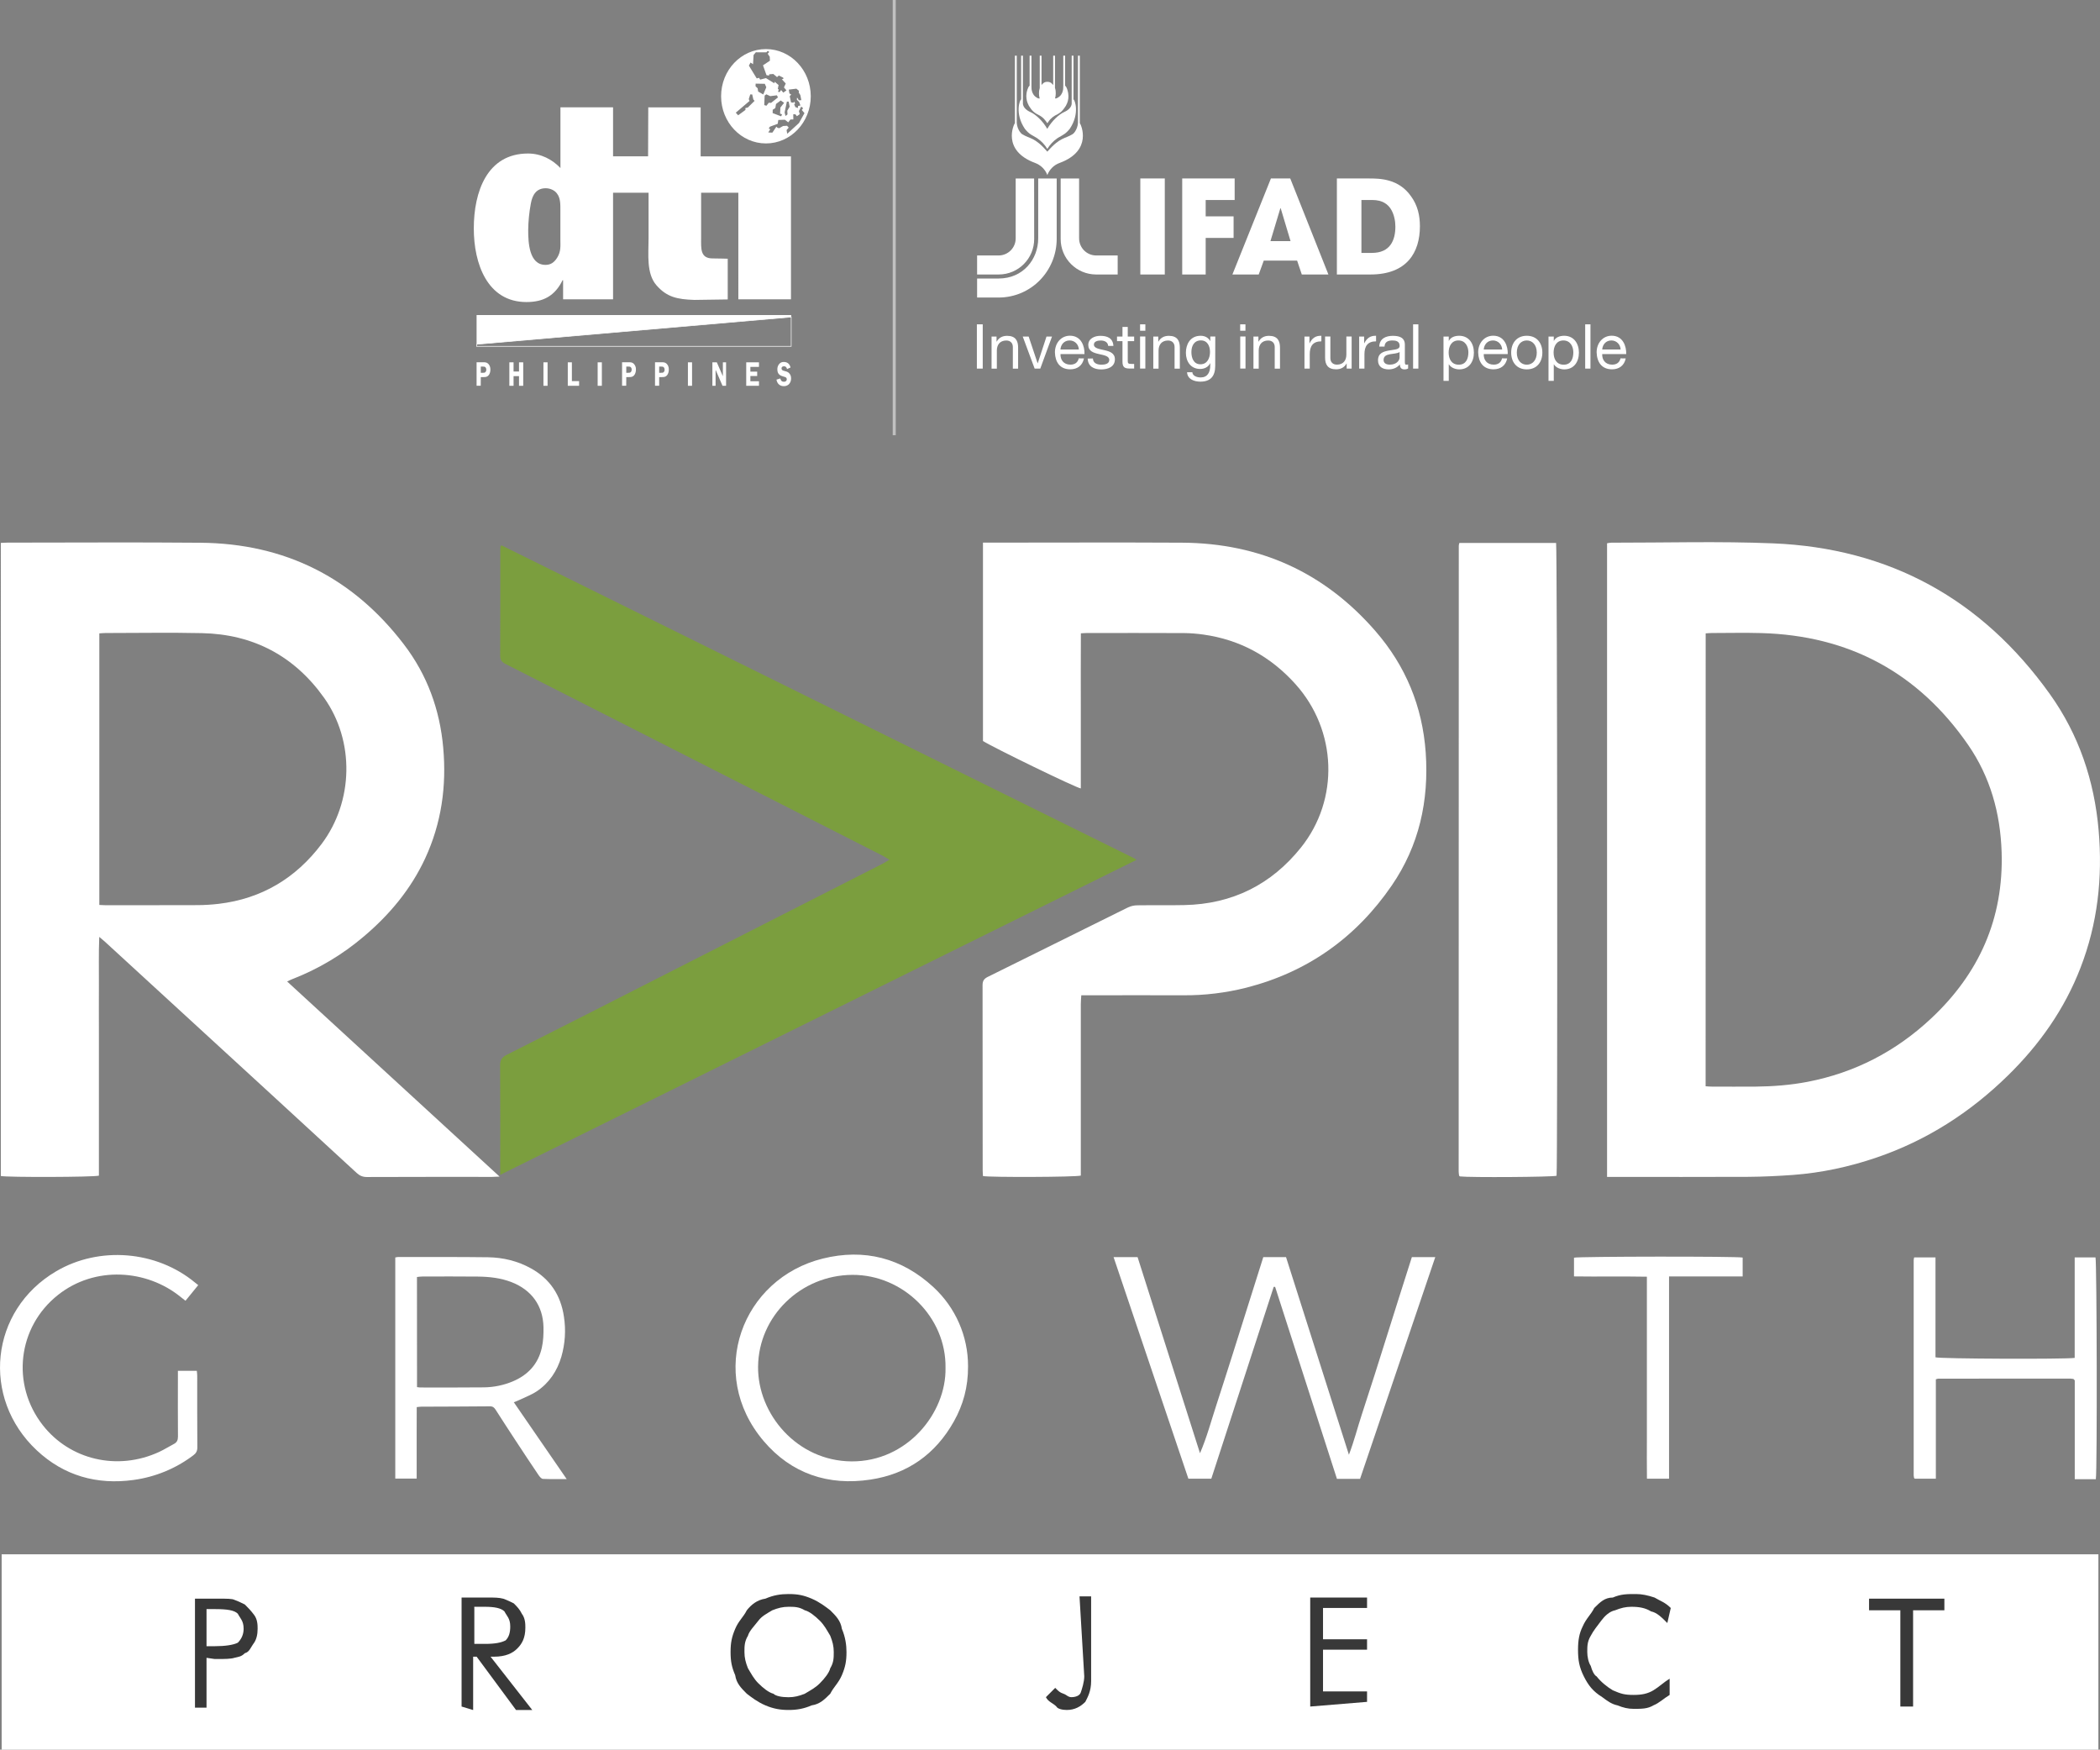 <?xml version="1.0" encoding="utf-8"?>
<!-- Generator: Adobe Illustrator 23.0.5, SVG Export Plug-In . SVG Version: 6.00 Build 0)  -->
<svg version="1.1" id="Layer_1" xmlns="http://www.w3.org/2000/svg" xmlns:xlink="http://www.w3.org/1999/xlink" x="0px" y="0px"
	 viewBox="0 0 3543.6 2952" style="enable-background:new 0 0 3543.6 2952;" xml:space="preserve">
<rect x="0" y="0" width="3543.6" height="2952" fill="#808080" stroke="none"/>
<style type="text/css">
	.st0{fill:#FFFFFF;}
	.st1{opacity:0.5;}
	.st2{fill:none;stroke:#FFFFFF;stroke-miterlimit:10;}
	.st3{fill:none;}
	.st4{fill:#7B9E3E;}
	.st5{fill:#383838;}
</style>
<g>
	<g id="Layer_1-2">
		<rect x="1648.4" y="547.2" class="st0" width="9.9" height="74.7"/>
		<path class="st0" d="M1673.2,567.8h8.4v8.6h0.2c3.8-6.7,9.8-9.8,17.6-9.8c14.2,0,18.6,8.2,18.6,19.8v35.6h-8.9v-36.6
			c0-6.6-4.2-10.9-11-10.9c-10.8,0-16,7.2-16,17v30.5h-8.9L1673.2,567.8z"/>
		<polygon class="st0" points="1755.4,621.9 1745.9,621.9 1725.8,567.8 1735.8,567.8 1750.9,612.9 1751.1,612.9 1765.9,567.8 
			1775.2,567.8 		"/>
		<path class="st0" d="M1829.1,604.7c-2.4,11.9-11,18.4-23.1,18.4c-17.3,0-25.4-11.9-25.9-28.5c0-16.2,10.7-28.2,25.4-28.2
			c19.1,0,25,17.9,24.5,31h-40.5c-0.3,9.4,5,17.8,16.8,17.8c7.3,0,12.4-3.5,14-10.6L1829.1,604.7z M1820.5,589.7
			c-0.4-8.5-6.8-15.3-15.6-15.3c-9.3,0-14.9,7-15.5,15.3H1820.5z"/>
		<path class="st0" d="M1844.2,604.8c0.3,8,7.2,10.5,14.5,10.5c5.6,0,13.1-1.3,13.1-8s-8.8-8-17.7-10s-17.7-4.9-17.7-15.3
			c0-10.9,10.8-15.4,20.2-15.4c11.9,0,21.4,3.8,22.2,17h-8.8c-0.6-6.9-6.7-9.1-12.6-9.1c-5.3,0-11.5,1.5-11.5,6.9
			c0,6.4,9.4,7.4,17.7,9.4c8.9,2,17.7,4.9,17.7,15.4c0,12.9-12,17.1-23,17.1c-12.2,0-22.4-4.9-22.9-18.3L1844.2,604.8z"/>
		<path class="st0" d="M1903,567.8h10.8v7.8H1903v33.6c0,4.1,1.2,4.8,6.7,4.8h4.1v7.8h-6.8c-9.2,0-12.9-1.9-12.9-11.8v-34.4h-9.2
			v-7.8h9.2v-16.2h8.9V567.8z"/>
		<path class="st0" d="M1932.7,558h-8.9v-10.8h8.9V558z M1923.8,567.7h8.9v54.1h-8.9V567.7z"/>
		<path class="st0" d="M1946.1,567.8h8.4v8.6h0.2c3.8-6.7,9.8-9.8,17.6-9.8c14.2,0,18.6,8.2,18.6,19.8v35.6h-8.9v-36.6
			c0-6.6-4.2-10.9-11-10.9c-10.8,0-16,7.2-16,17v30.5h-8.9L1946.1,567.8z"/>
		<path class="st0" d="M2050.6,617.3c0,17.6-8.1,26.6-25.1,26.6c-10.2,0-21.9-4.1-22.4-15.9h8.9c0.4,6.5,8.2,8.8,14,8.8
			c11.6,0,16.2-8.4,16.2-20.5v-3.6h-0.1c-2.9,6.6-10,9.8-16.8,9.8c-16.1,0-24.2-12.7-24.2-27.4c0-12.8,6.3-28.6,25-28.6
			c6.8,0,12.9,3,16.1,9h0.1v-7.8h8.4L2050.6,617.3z M2041.8,593.7c0-9.5-4.2-19.4-15.4-19.4c-11.4,0-16,9.3-16,19.7
			c0,9.7,3.6,20.6,15.3,20.6S2041.8,603.9,2041.8,593.7z"/>
		<path class="st0" d="M2101.6,558h-8.9v-10.8h8.9V558z M2092.8,567.7h8.9v54.1h-8.9V567.7z"/>
		<path class="st0" d="M2115.1,567.8h8.4v8.6h0.2c3.8-6.7,9.8-9.8,17.6-9.8c14.2,0,18.6,8.2,18.6,19.8v35.6h-8.9v-36.6
			c0-6.6-4.2-10.9-11-10.9c-10.8,0-16,7.2-16,17v30.5h-8.9L2115.1,567.8z"/>
		<path class="st0" d="M2201.2,567.8h8.4v11.4h0.2c4.3-8.7,10.2-13,19.9-12.7v9.4c-14.4,0-19.6,8.2-19.6,21.9v24.1h-8.9
			L2201.2,567.8z"/>
		<path class="st0" d="M2280.8,621.9h-8.4v-8.6h-0.2c-3.8,6.7-9.8,9.8-17.6,9.8c-14.2,0-18.6-8.2-18.6-19.8v-35.6h8.9v36.6
			c0,6.6,4.2,10.9,11,10.9c10.8,0,16-7.2,16-17v-30.5h8.9L2280.8,621.9z"/>
		<path class="st0" d="M2293.5,567.8h8.4v11.4h0.2c4.3-8.7,10.3-13,19.9-12.7v9.4c-14.3,0-19.6,8.2-19.6,21.9v24.1h-8.9V567.8z"/>
		<path class="st0" d="M2376.1,621.7c-1.9,1.1-4.2,1.6-6.4,1.5c-4.6,0-7.5-2.5-7.5-8.4c-4.9,5.8-11.5,8.4-19,8.4
			c-9.9,0-17.9-4.4-17.9-15.2c0-12.3,9.1-14.9,18.3-16.6c9.8-1.9,18.2-1.3,18.2-8c0-7.7-6.4-9-12-9c-7.5,0-13.1,2.3-13.5,10.3h-8.9
			c0.5-13.4,10.9-18.1,22.9-18.1c9.7,0,20.3,2.2,20.3,14.9v27.8c0,4.2,0,6,2.8,6c0.9,0,1.8-0.2,2.7-0.5L2376.1,621.7z M2361.7,593.9
			c-3.4,2.5-10.1,2.6-16.1,3.7s-10.9,3.2-10.9,9.7c0,5.8,5,7.9,10.5,7.9c11.7,0,16.5-7.3,16.5-12.2V593.9z"/>
		<rect x="2384.5" y="547.2" class="st0" width="8.9" height="74.7"/>
		<path class="st0" d="M2435.8,567.8h8.9v7.3h0.2c2.9-6,9.8-8.6,17.3-8.6c16.6,0,24.9,13.2,24.9,28.5s-8.2,28.2-24.7,28.2
			c-5.5,0-13.5-2.1-17.5-8.5h-0.2v27.9h-8.9V567.8z M2461,574.4c-11.9,0-16.5,10.3-16.5,20.4c0,10.7,4.8,20.5,17.1,20.5
			s16.2-10.3,16.2-20.9C2477.7,584.2,2472.5,574.4,2461,574.4L2461,574.4z"/>
		<path class="st0" d="M2543.3,604.7c-2.4,11.9-11,18.4-23.1,18.4c-17.3,0-25.4-11.9-25.9-28.5c0-16.2,10.7-28.2,25.4-28.2
			c19.2,0,25,17.9,24.5,31h-40.5c-0.3,9.4,5,17.8,16.9,17.8c7.3,0,12.4-3.5,14-10.6L2543.3,604.7z M2534.8,589.7
			c-0.4-8.5-6.8-15.3-15.6-15.3c-9.3,0-14.9,7-15.5,15.3H2534.8z"/>
		<path class="st0" d="M2576.3,566.5c17.2,0,26.3,12.5,26.3,28.4s-9.1,28.3-26.3,28.3s-26.3-12.5-26.3-28.3
			S2559.2,566.5,2576.3,566.5 M2576.3,615.3c9.3,0,16.9-7.3,16.9-20.4s-7.5-20.5-16.9-20.5s-16.8,7.3-16.8,20.5
			S2567,615.3,2576.3,615.3z"/>
		<path class="st0" d="M2613,567.8h8.9v7.3h0.2c2.9-6,9.9-8.6,17.3-8.6c16.6,0,24.9,13.2,24.9,28.5s-8.2,28.2-24.7,28.2
			c-5.6,0-13.5-2.1-17.5-8.5h-0.2v27.9h-8.9V567.8z M2638.1,574.4c-11.9,0-16.5,10.3-16.5,20.4c0,10.7,4.8,20.5,17.1,20.5
			s16.2-10.3,16.2-20.9C2654.8,584.2,2649.6,574.4,2638.1,574.4L2638.1,574.4z"/>
		<rect x="2674.9" y="547.2" class="st0" width="8.9" height="74.7"/>
		<path class="st0" d="M2743.3,604.7c-2.4,11.9-11,18.4-23.1,18.4c-17.3,0-25.4-11.9-26-28.5c0-16.2,10.7-28.2,25.4-28.2
			c19.1,0,25,17.9,24.5,31h-40.5c-0.3,9.4,5,17.8,16.9,17.8c7.3,0,12.4-3.5,14-10.6L2743.3,604.7z M2734.7,589.7
			c-0.4-8.5-6.8-15.3-15.6-15.3c-9.3,0-14.9,7-15.5,15.3H2734.7z"/>
		<path class="st0" d="M1924.2,463.1h41.3v-162h-41.3V463.1z M1994.9,463.1h39.6v-61.7h47.1V365h-47.1v-27.6h48.9v-36.3h-88.5V463.1
			z M2188.8,439.7l7.9,23.4h44.9l-64.4-162h-32.6l-65,162h44.4l8.5-23.4H2188.8z M2160.5,351.4h0.6l16.6,55.4h-33.9L2160.5,351.4z
			 M2255.9,463.1h56.7c61.5,0,83.4-37.2,83.4-81.4c0-17.8-3.7-35-14.9-50.4c-21-30.2-53.4-30.2-71.6-30.2h-53.6V463.1z
			 M2297.3,337.4h17.9c18.4,0,26.7,7.7,31.5,14.9c5.9,9.2,7.9,20.8,7.9,30c0,23-8.7,44.4-39.6,44.4h-17.7L2297.3,337.4z"/>
		<path class="st0" d="M1767.3,207.9c-2.2-2.9-3.1-4.7-5.6-7.3c-2-2.1-4.3-4-6.8-5.4c-2-1.2-3.3-1.6-5.3-2.8
			c-2.1-1.2-4.1-2.6-5.9-4.2c-1.8-1.6-3.4-3.5-4.7-5.5c-2-2.5-3.6-5.4-4.8-8.4c-1.1-2.6-1.8-5.3-2.1-8.1c-0.4-2.9-0.3-5.8,0.1-8.7
			c0.3-2.2,0.8-4.3,1.5-6.3c0.4-1.3,0.9-2.6,1.5-3.8c0.6-1.1,1.3-2,2.2-2.9V93.9h3.1v51.5c0.2,2.8-0.1,4.5,0.6,7.3
			c0.4,2.2,1.3,4.4,2.5,6.3c1.3,2.2,3.1,4,5.3,5.3c1,0.9,2.3,1.5,3.6,1.8c0.6,0.1,1.3,0.1,1.9,0.1c-0.8-2.8-1.2-5.7-1.2-8.6
			c-0.1-3.1,0.4-6.2,1.3-9.1V93.9h3v49.5l0.1,0.1l0.1-0.3c0.7-0.8,1.4-1.6,2.2-2.4c0.7-0.6,1.4-1.1,2.2-1.6c0.7-0.4,1.5-0.7,2.3-0.9
			c1-0.2,1.9-0.3,2.9-0.3c1,0,2,0.1,2.9,0.3c0.8,0.2,1.6,0.5,2.3,0.9c0.8,0.4,1.6,0.9,2.2,1.6c0.8,0.8,1.5,1.6,2.2,2.4l0.2,0.3
			l0.1-0.1V93.9h3v54.5c1,2.9,1.4,6,1.3,9.1c0,2.9-0.4,5.8-1.2,8.6c0.6,0,1.3,0,1.9-0.1c1.3-0.3,2.5-1,3.6-1.8
			c2.2-1.3,4-3.1,5.3-5.3c1.2-1.9,2.1-4,2.5-6.3c0.7-2.8,0.3-4.5,0.6-7.3V93.9h3.1v50.6c0.9,0.9,1.6,1.8,2.2,2.9
			c0.6,1.2,1.1,2.4,1.5,3.8c0.7,2.1,1.2,4.2,1.5,6.3c0.5,2.9,0.5,5.8,0.2,8.7c-0.3,2.8-1,5.5-2.1,8.1c-1.2,3-2.8,5.8-4.9,8.4
			c-1.4,2-2.9,3.8-4.7,5.5c-1.8,1.6-3.8,3-5.9,4.2c-2,1.2-3.3,1.6-5.3,2.8c-2.5,1.5-4.8,3.3-6.8,5.4
			C1770.4,203.1,1769.6,205,1767.3,207.9"/>
		<path class="st0" d="M1767.3,251.3c-4.2-7.1-9.9-13.1-16.7-17.8c0,0-2.6-1.8-9.3-5.5c-5.4-3-8.8-6.8-11.9-10.6
			c-17.8-26.4-8.1-50.1-6.3-49.6l0.2-0.1l-0.2,0.1V93.9h3v79.6c0,0-1.5,9.2,12.3,15.4c8.9,3.9,20.9,14.7,28.8,28.5
			c8-13.8,19.9-24.6,28.8-28.5c13.9-6.2,12.4-15.4,12.4-15.4V93.9h3v73.9l-0.1-0.1l0.1,0.1c1.8-0.5,11.5,23.3-6.3,49.6
			c-3.1,3.7-6.6,7.6-12,10.6c-6.6,3.7-9.3,5.5-9.3,5.5C1777.2,238.2,1771.5,244.2,1767.3,251.3"/>
		<path class="st0" d="M1767.3,295.3c-3.6-9.6-11.3-17-20.9-20.5c-56.2-20.9-35.8-65-33.8-67.1V93.9h3.1v113.5
			c0.2,2.8,0.8,5.5,1.7,8.1c1.7,4.4,4.5,9.1,7.4,10.9c6.9,4.2,11.6,5.1,18.2,8.5c5.8,3,13.1,8,24.3,21c11.3-13,18.6-18,24.4-21
			c6.6-3.4,11.2-4.3,18.2-8.5c2.9-1.8,5.8-6.5,7.4-10.9c0.9-2.6,1.5-5.3,1.7-8.1V93.9h3.1v113.8c1.9,2.1,22.4,46.2-33.8,67.1
			C1778.6,278.2,1771,285.7,1767.3,295.3"/>
		<path class="st0" d="M1685.2,463.1h-36.4V431h36.3c15.9,0,28.9-13,28.8-28.9V301.2h31.1l0.1,101.9c0.1,33-26.6,59.9-59.6,60
			C1685.4,463.1,1685.3,463.1,1685.2,463.1"/>
		<path class="st0" d="M1849.6,463.1h36.4V431h-36.3c-15.9,0-28.8-13-28.8-28.9V301.2h-31.1v101.9c-0.1,33,26.6,59.9,59.7,60
			C1849.5,463.1,1849.6,463.1,1849.6,463.1"/>
		<path class="st0" d="M1684.8,502h-36v-32.1h36.3c41.2,0,66.8-32.3,66.8-67.8V301.2h31.2v101.9C1783,456.8,1740.4,502,1684.8,502"
			/>
		<g class="st1">
			<rect x="1506.4" class="st0" width="5.1" height="734.3"/>
		</g>
		<polygon class="st0" points="1335.1,534.9 804.2,580.9 804.2,531.5 1335.1,531.5 1335.1,534.9 		"/>
		<polygon class="st2" points="804.2,580.9 1335.1,534.9 1335.1,584.3 804.2,584.3 804.2,580.9 		"/>
		<path class="st0" d="M1246.1,263.8h-63.8v-82.6l-88.4-0.1l-0.3,82.6h-59.1v-82.6h-88.8v102.4c-13.9-14.6-32.8-24.5-54.7-24.5
			c-69.1,0-91.5,64.6-91.5,126.5c0,59.5,22.9,124.1,88.8,124.1c28.7,0,48-10.4,61-36.8h0.9V505h84.3V325.2h59.9v77.6
			c0,26-4,58.8,13.4,78.6s34.8,23.7,64.1,24.6l56.1-0.8v-68.7c0,0-17-0.5-25.6-0.5c-21.1,0-19.3-17-19.3-34.5v-76.3h62.8V505h88.8
			V263.8H1246.1z M940.3,434.6c-5,8-10.8,12.3-19.8,12.3c-27.8,0-29.2-37.8-29.2-59c0.2-15,1.7-30,4.5-44.8
			c2.7-14.6,9.4-25.5,25.1-25.5c7.2,0,15.3,3.3,19.3,9.4c5.8,7.6,5.4,18.9,5.4,28.3V404C945.7,415.8,946.6,424.3,940.3,434.6
			L940.3,434.6z"/>
		<polygon class="st3" points="1342,166.6 1341.4,166.1 1341.6,166.6 		"/>
		<path class="st0" d="M1292.5,82.8c-41.9,0-75.7,35.6-75.7,79.6s33.9,79.6,75.7,79.6s75.6-35.6,75.6-79.6S1334.2,82.8,1292.5,82.8z
			 M1343.8,149.6l4.4,3.6l-0.4,2.9l2.7,4.3l1.7,8.6l-4.3,0.2l-1.8-3.5l-1.4-0.8l0.1,0.2l-0.1,3.2l3.8,3.8l2.2,5.8l-4.1,1l-0.1,3.3
			l-4.3-1.4l-2.1-4.7l1.6-1.5l-1.3-3.1l-1.7,1.8l-3.9-0.6l-2.2-10.4l2.5-2.9l-3-1.7l-1.1-6.5L1343.8,149.6z M1330.8,171.4l1.7,8.6
			l-4,6.8l0.4,6.2l-3.4,2.7l-1.5-6l3.8-18.3L1330.8,171.4z M1266.5,105.5l4.2,2.8l0.9-15.5l3.8-4.6l17.8,0.1l2.4-2.5l2.5,1.9
			l-2.7,2.9l3.5,5.2l0.3,6.6l-11.7,7.8l5.9,16.6l4.5,0.7l-0.1-2.1l7.1-0.6l6.3,5.3l3-2.7l7.4,3.6l0.3,2.2l-2.7,0.4l6.7,7.3l-3,6.6
			l4.2,5l-5.4,3.8l-3.6-4.4l-2.6,3.5l-2.7-0.6l1.3-3.6l-1.6-1.3l1.3-6.4l-6.6-5.6l-0.6,2.6l-14.1-8.7l-9.8,2.5l-1.8-3l-4,1
			l-13.2-21.6L1266.5,105.5z M1319.6,192.8l-1.4,3.5l-14.4-5.5l0.1-5.6l4.4-2.9l1.2-6.9l7.9-5.9l5.7,4l-6.2,7.9l-0.6,10.3
			L1319.6,192.8z M1262,181.3l-4.3,1.1l0.3,3l-12.4,9.1l-4-4.4l23.2-19.8l-1.3-3.1l2.5-7.9h3.3l1.9,8.5l2.1,2.4L1262,181.3z
			 M1279.3,154.4l-0.8-5.4l-3.6-3.5l0.2-4.4l15.4,0.3l2.6,5.8l-5.2,12.2L1279.3,154.4z M1289.6,177.3l0.7-16l2.8-2.2l6.6,3.1
			l11.2-1.4l1.9,3.5l-11.6,9.2l-4-0.1l-3.9,5L1289.6,177.3z M1328.4,225.7l-1.1-6.2l3.6-4.2l-2.8-3.1l-6.7,0.4l-6.7,3.8l-3-1
			l-1.6-1.7l-6.8,10.1l-6.9-0.3l3.3-5.3l-2.5-1.7l2.1-2.8l13.1-4.9l0.9-6.4l11.1-0.4l5.7,4.4l3.7-4.8l4.9-0.1l-0.1-8.8l3.7,0.2
			l2.4,3.2l4.8-3.5l-1.4-5.2l3.9-7.6l3.2,2.8l-2.2,2.9l4.5,5.4l-9.3,16.7L1328.4,225.7z"/>
		<polygon class="st3" points="1269.3,159.2 1265.9,159.2 1263.4,167.1 1264.8,170.2 1241.5,190.1 1245.6,194.4 1258,185.3 
			1257.8,182.3 1262,181.3 1273.3,170.1 1271.1,167.7 		"/>
		<polygon class="st3" points="1290.4,141.4 1275.1,141.2 1274.9,145.5 1278.5,149 1279.3,154.4 1287.9,159.4 1293,147.2 		"/>
		<polygon class="st3" points="1280.9,130.9 1282.7,133.9 1292.5,131.4 1306.6,140.1 1307.2,137.6 1313.8,143.1 1312.4,149.5 
			1314,150.8 1312.7,154.4 1315.4,155.1 1318,151.5 1321.6,155.9 1327,152.1 1322.8,147.1 1325.8,140.5 1319.2,133.3 1321.9,132.9 
			1321.6,130.7 1314.2,127.1 1311.2,129.8 1304.9,124.5 1297.8,125.1 1297.9,127.2 1293.4,126.6 1287.5,110 1299.2,102.3 
			1298.9,95.7 1295.4,90.5 1298.1,87.6 1295.6,85.7 1293.3,88.2 1275.4,88.1 1271.6,92.7 1270.8,108.2 1266.5,105.5 1263.7,110.3 
			1276.9,131.9 		"/>
		<path class="st3" d="M1334.9,159.4l-2.5,2.9l2.2,10.4l3.9,0.6l1.7-1.8l1.3,3.1l-1.6,1.5l2.1,4.7l4.3,1.4l0.1-3.3l4.1-1l-2.2-5.8
			l-3.8-3.8l0.1-3.2l-0.1-0.2l1.4,0.8l1.8,3.5l4.3-0.2l-1.7-8.6l-2.7-4.3l0.4-2.9l-4.4-3.6l-12.9,1.7l1.1,6.5L1334.9,159.4z
			 M1342,166.6h-0.4l-0.2-0.4L1342,166.6z"/>
		<polygon class="st3" points="1301.2,173.4 1312.8,164.2 1310.9,160.7 1299.7,162.1 1293.2,159 1290.3,161.3 1289.6,177.3 
			1293.4,178.3 1297.2,173.2 		"/>
		<polygon class="st3" points="1323.1,173.5 1317.4,169.5 1309.5,175.3 1308.3,182.2 1303.9,185.2 1303.8,190.8 1318.2,196.3 
			1319.6,192.8 1316.3,191.6 1316.9,181.4 		"/>
		<polygon class="st3" points="1325.6,195.6 1328.9,192.9 1328.5,186.7 1332.5,180 1330.8,171.4 1327.8,171.3 1324.1,189.7 		"/>
		<polygon class="st3" points="1353,185.5 1355.3,182.5 1352.1,179.7 1348.2,187.3 1349.6,192.5 1344.7,196 1342.3,192.8 
			1338.6,192.6 1338.7,201.4 1333.8,201.5 1330.2,206.3 1324.5,201.9 1313.4,202.4 1312.4,208.8 1299.4,213.7 1297.2,216.5 
			1299.7,218.2 1296.4,223.6 1303.3,223.8 1310.2,213.7 1311.8,215.4 1314.8,216.4 1321.5,212.6 1328.2,212.2 1331,215.3 
			1327.4,219.4 1328.5,225.7 1348.2,207.5 1357.5,190.9 		"/>
		<path class="st0" d="M811.3,629v-10.5h3.9c1.3,0,2.8,0,3.9,1.1c1,1.1,1.5,2.6,1.5,4.1c0,1.3-0.3,2.5-1,3.5
			c-1.2,1.7-2.6,1.7-4.3,1.7L811.3,629z M811.3,636.2h4.5c3.2,0,5.9,0,8.5-2.8c2.3-2.5,3.2-6.3,3.2-10c0-4.2-1.4-7.6-3.9-9.9
			s-5.2-2.3-8.1-2.3h-11.3v39.6h7L811.3,636.2L811.3,636.2z"/>
		<polygon class="st0" points="882.9,650.9 875.8,650.9 875.8,634.6 866.6,634.6 866.6,650.9 859.5,650.9 859.5,611.3 866.6,611.3 
			866.6,626.8 875.8,626.8 875.8,611.3 882.9,611.3 882.9,650.9 		"/>
		<polygon class="st0" points="924,650.9 917,650.9 917,611.3 924,611.3 924,650.9 		"/>
		<polygon class="st0" points="977.2,643 977.2,650.9 958.1,650.9 958.1,611.3 965,611.3 965,643 977.2,643 		"/>
		<polygon class="st0" points="1015.6,650.9 1008.5,650.9 1008.5,611.3 1015.6,611.3 1015.6,650.9 		"/>
		<path class="st0" d="M1056.8,629v-10.5h3.9c1.3,0,2.7,0,3.8,1.1c1,1.1,1.5,2.6,1.4,4.1c0,1.3-0.3,2.5-1,3.5
			c-1.2,1.7-2.6,1.7-4.3,1.7L1056.8,629z M1056.8,636.2h4.5c3.2,0,6,0,8.6-2.8c2.2-2.5,3.2-6.3,3.2-10c0.2-3.7-1.2-7.3-3.9-9.9
			c-2.5-2.3-5.2-2.3-8.2-2.3h-11.3v39.6h7L1056.8,636.2L1056.8,636.2z"/>
		<path class="st0" d="M1112.3,629v-10.5h3.9c1.3,0,2.7,0,3.8,1.1c1,1.1,1.5,2.6,1.5,4.1c0,1.3-0.3,2.5-1,3.5
			c-1.2,1.7-2.6,1.7-4.3,1.7L1112.3,629z M1112.3,636.2h4.5c3.2,0,6,0,8.6-2.8c2.2-2.5,3.2-6.3,3.2-10c0-4.2-1.4-7.6-3.9-9.9
			s-5.2-2.3-8.1-2.3h-11.3v39.6h7L1112.3,636.2L1112.3,636.2z"/>
		<polygon class="st0" points="1167.8,650.9 1160.8,650.9 1160.8,611.3 1167.8,611.3 1167.8,650.9 		"/>
		<polygon class="st0" points="1225.2,650.9 1219.2,650.9 1207.7,624.3 1207.5,624.3 1207.5,650.9 1202.1,650.9 1202.1,611.3 
			1209.6,611.3 1219.7,634.6 1219.8,634.6 1219.8,611.3 1225.2,611.3 1225.2,650.9 		"/>
		<polygon class="st0" points="1266.2,619 1266.2,627 1277.7,627 1277.7,634.4 1266.2,634.4 1266.2,643.2 1280.7,643.2 
			1280.7,650.9 1259.2,650.9 1259.2,611.3 1280.7,611.3 1280.7,619 1266.2,619 		"/>
		<path class="st0" d="M1328.1,622.7c-0.9-3.4-2.5-4.7-5.2-4.7c-1.9,0-4.1,0.6-4.1,3.7c0,2.9,2.6,3.6,4.3,4c2.5,0.6,5.8,1.5,7.9,3.3
			c2.6,2.4,4,5.8,3.9,9.4c0.1,3.7-1.2,7.2-3.7,9.9c-2.4,2.2-5.5,3.4-8.8,3.2c-5.6,0-10.8-3.2-12.2-11l6.5-2c0.9,4.2,3.1,5.6,6.2,5.6
			c2,0,4.7-1,4.7-4.3s-3.4-3.9-5.3-4.4c-5.3-1.5-10.6-3.5-10.6-12.2c-0.1-3.4,1-6.7,3.3-9.3c1.9-2.2,4.7-3.3,7.6-3.2
			c5.2,0,9.6,2.4,11.4,9.3L1328.1,622.7L1328.1,622.7z"/>
		<path class="st0" d="M484.5,1655.9L843,1985.1c-5.8,0.2-9.1,0.5-12.3,0.5c-70.6,0-141.2-0.1-211.8,0.2c-7,0-12.1-2.3-17.1-6.9
			c-94.6-87.1-189.3-174.1-284.1-261c-47-43.1-94-86.3-141-129.4c-2.4-2.2-5-4.3-9.2-7.8c-1.2,28.5-0.4,55.1-0.6,81.6
			c-0.2,26.8,0,53.6,0,80.4v240.8c-8.3,2.6-155.1,3-165.5,0.6V916c4.2-0.2,7.8-0.5,11.4-0.5c108.6,0,217.2-0.8,325.8,0.2
			c141.8,1.3,256.6,58.5,342.8,171.3c39.3,51.3,60.8,110,66.5,174.5c5.8,64.8-2.9,127.2-30.4,186.6c-24.1,52-60,95-103.5,131.8
			c-36,30.7-76.8,55-120.9,72.1C490.7,1652.9,488.4,1654.1,484.5,1655.9z M167.6,1526.8c3.9,0.2,6.6,0.4,9.3,0.4
			c51.9,0,103.8,0.1,155.7-0.1c12.2,0,24.4-0.8,36.5-2.2c72.3-8.6,130-43.2,173.5-100.9c54.1-71.9,56.1-173.9,4.2-246.8
			c-50.1-70.4-119.3-107.1-205.8-109c-54.3-1.2-108.6-0.2-162.9-0.2c-3.3,0-6.6,0.4-10.5,0.6L167.6,1526.8z"/>
		<path class="st0" d="M2711.8,1985.6v-1069c2.3-0.5,4.6-0.9,7-1c90.9,0.1,182-2.6,272.7,1.1c196.8,8,353,94.2,467.4,254.2
			c49,68.5,75.1,146.1,82.4,230c6.9,79.6-1.6,157.1-30.6,231.9c-27,69.9-69.2,129.6-122.4,181.7c-63.7,62.4-137,109.5-221.6,138.4
			c-45.7,15.6-92.7,25.8-141,29.4c-25,1.8-50.1,3-75.2,3.2c-75.3,0.4-150.6,0.1-226,0.1L2711.8,1985.6z M2878.1,1832.7
			c4.2,0.3,7.5,0.6,10.8,0.6c24.4,0,48.9,0.2,73.3,0c29.5-0.3,58.9-2.5,88-8.1c79.7-15.4,148.9-51.3,208.1-106.6
			c81.4-76,122.8-168.9,119.3-281c-2.1-65.6-19.2-126.9-56.6-181c-84.2-121.7-201-184.4-349-188.5c-27.8-0.8-55.6-0.1-83.4-0.1
			c-3.3,0-6.6,0.4-10.4,0.6L2878.1,1832.7z"/>
		<path class="st4" d="M844.1,1982.1v-12.5c0-57.3,0.2-114.7-0.2-172c-0.1-9.2,3-13.8,11.1-17.9c95.1-48,190.1-96.2,284.9-144.6
			c116.7-59.4,233.4-118.8,350.1-178.2c3.2-1.6,6.1-3.7,10.8-6.5c-5.2-3-8.5-5.2-12-7c-67.1-34.2-134.2-68.3-201.3-102.4
			c-71.3-36.3-142.7-72.5-214.1-108.8c-73.5-37.3-146.9-74.7-220.4-112c-6.1-3.1-9.1-6.6-9-14c0.3-59.7,0.2-119.4,0.2-179.2
			c0-2,0.3-4,0.4-5.7c0.4-0.3,0.9-0.5,1.3-0.8c0.3-0.1,0.7-0.3,1-0.1c355.7,175.9,711.4,351.8,1067,527.7c1.3,0.8,2.5,1.7,3.7,2.7
			L844.1,1982.1z"/>
		<path class="st0" d="M1658.7,915.5h12.5c107.9,0,215.8-0.5,323.7,0.1c130.9,0.8,240.1,50.2,326.1,149.2
			c51,58.7,79.3,127.1,84.8,205c5.6,81.1-11.1,156.9-57.4,224.3c-60.1,87.6-141.7,145.7-245,172.2c-34.9,8.8-70.8,13.2-106.7,12.9
			c-52.9-0.2-105.9,0-158.8,0h-13.3c-0.3,5.4-0.8,10-0.8,14.6c-0.1,92.3-0.1,184.6,0,276.9v12.7c-8.3,2.6-153.2,3.1-165.1,0.8
			c-0.2-3.1-0.5-6.3-0.5-9.6c0-104.2-0.1-208.3-0.2-312.5c0-7.2,2.4-10.7,8.7-13.9c79.1-39,158-78.4,237-117.4
			c4.9-2.2,10.2-3.4,15.6-3.4c26.5-0.4,53,0.2,79.4-0.4c80.6-1.7,146.4-34.4,196.6-97.1c65.2-81.5,60.8-197.8-9.4-275.8
			c-41.7-46.4-93.3-74.8-155.3-83.5c-10.7-1.5-21.6-2.4-32.4-2.5c-54.6-0.3-109.3-0.1-163.9-0.1c-3,0-6,0.3-10.4,0.5
			c-0.3,44.2-0.1,87.8-0.1,131.5c0,43.4,0,86.8,0,130.2c-8.3-1.1-148.1-69.2-165.1-80L1658.7,915.5z"/>
		<path class="st0" d="M2462.6,916h163.2c2,8,2.7,1054.1,0.8,1067.7c-7,2.2-146.3,3.1-163.1,1.1c-0.3-0.3-0.6-0.5-0.8-0.7
			s-0.6-0.5-0.6-0.8c-0.4-2.3-0.6-4.7-0.7-7c0-351.8,0.1-703.7,0.2-1055.5C2461.5,919.4,2462.1,918.1,2462.6,916z"/>
		<path class="st0" d="M2295,2495.1h-39c-34.8-108.1-69.6-216-104.3-323.9l-2.4-0.1c-35,107.7-70.1,215.6-105.3,323.7h-38.7
			L1879.1,2121h40.5l105.3,330.8c11.6-26.7,18.9-54.7,27.9-82.1c9-27.4,17.6-54.9,26.4-82.3c8.8-27.8,17.6-55.6,26.3-83.4
			c8.7-27.4,17.3-54.9,26.2-83h38.4c35.1,110.1,70.2,220.5,106.1,333.4c9-23.6,14.5-45.8,21.6-67.4c7.3-22.2,14.5-44.5,21.6-66.8
			c7-22,13.9-44,20.8-65.9c7-22.3,14-44.6,21.1-66.9c6.9-22,13.9-43.9,21.1-66.4h39.5L2295,2495.1z"/>
		<path class="st0" d="M1633.5,2305.3c0.2,34.8-8.2,64.9-23.9,92.9c-31.1,55.4-78.4,88.7-140.7,98.1
			c-71.1,10.8-133.4-9.9-180.2-64.9c-97-114.1-36.6-274.3,99.7-308c70-17.3,133.3-1.1,186.7,48.2
			C1612.4,2206,1633.7,2254.5,1633.5,2305.3z M1595.5,2308.1c1.5-86.1-72-157.6-157.2-157.2c-87.1,0.4-158.2,69.6-159.1,154.7
			c-0.9,80,65.6,159.3,157.6,160C1530.8,2466.2,1596.8,2384.1,1595.5,2308.1L1595.5,2308.1z"/>
		<path class="st0" d="M867,2365.8l89.2,129.6c-14.6,0-27.4,0.3-40.1-0.3c-2.5-0.1-5.4-3.6-7.2-6.2c-13.3-19.7-26.4-39.4-39.4-59.3
			c-11.2-17-22.2-34.1-33.2-51.2c-2.4-3.7-4.8-5.8-9.7-5.7c-38.7,0.4-77.3,0.4-116,0.6c-2,0-4,0.4-7.4,0.7c0,13.3-0.1,26.4-0.1,39.5
			c0,13.6,0,27.1,0,40.7v40.4H667v-373.1c1.4-0.3,2.7-0.6,4.1-0.7c50.9,0.1,101.7-0.3,152.6,0.4c25.3,0.4,49.8,6.3,72.2,18.7
			c32.2,17.8,50.4,45.3,55.7,81.6c3.5,22.5,2,45.5-4.3,67.4c-7.1,24.2-20.6,44.4-41.6,58.5c-9.2,6.1-19.9,10-29.9,14.8
			C873.3,2363.5,870.8,2364.3,867,2365.8z M703.7,2340.3c1.7,0.3,3.3,0.5,5,0.6c36,0,71.9,0.2,107.9-0.2c16.7-0.2,33.2-3.6,48.5-10
			c25.8-10.8,43.1-29.4,49.2-56.9c2.5-11.1,3-22.9,2.8-34.3c-0.7-36.5-19.9-63-53.9-76.3c-18.3-7.1-37.5-9.2-56.9-9.4
			c-31.2-0.4-62.4-0.1-93.7-0.1c-2.9,0-5.8,0.5-9,0.8L703.7,2340.3z"/>
		<path class="st0" d="M3500.9,2291v-169.6h35.1c2.3,7.1,3,359,0.6,374.2H3501V2329c-1.1-1.3-1.3-1.6-1.6-1.9
			c-0.2-0.3-0.5-0.4-0.8-0.6c-1.7-0.3-3.3-0.5-5-0.6c-74.3,0-148.6,0-222.9,0.1c-1,0-1.9,0.5-4.1,1.1v167.7h-35.4
			c-0.3-0.2-0.5-0.4-0.8-0.6c-0.3-0.2-0.4-0.5-0.6-0.8c-0.3-1.3-0.5-2.7-0.6-4c0-121.1,0-242.2,0-363.4c0.1-1.5,0.4-3.1,0.8-4.6h36
			V2290C3273.8,2292.6,3484.2,2293.4,3500.9,2291z"/>
		<path class="st0" d="M300.1,2312.8h32c0.3,3,0.7,5.6,0.7,8.2c0,40.4-0.1,80.7,0.2,121.1c0,6.1-2.2,9.9-7,13.4
			c-29.4,22.2-64,36.4-100.5,41.4c-62,8.6-117.7-7.1-163.5-50c-94.2-88.2-79.2-236.2,32.7-302c72.8-42.9,169.4-34.9,234.4,19
			c1.5,1.3,3.1,2.5,5.4,4.3l-21.5,26.4c-3-2.3-5.5-4.3-8.1-6.4c-57.3-46.6-144.7-52.9-207.1-3.4c-68.2,54.1-79.3,151.2-25.5,219.8
			c45.5,58.1,125.6,77.6,196.3,45c8.6-4,16.6-9.1,25-13.5c5.1-2.7,6.7-6.5,6.7-12.3c-0.3-32.9-0.1-65.8-0.1-98.7V2312.8z"/>
		<path class="st0" d="M2816.4,2153.6v341.2h-37.3c-0.3-22.6-0.1-45.1-0.1-67.7s0-45.5,0-68.2V2154c-41.4-0.8-81.8,0.1-123-0.5
			v-31.6c8-2.1,273.3-2.5,284.6-0.2v31.9L2816.4,2153.6z"/>
		<g>
			<rect x="2.8" y="2622.4" class="st0" width="3538.1" height="329.6"/>
		</g>
	</g>
</g>
<g>
	<path class="st5" d="M348.5,2797v84.1H329v-183.9h39.1c15.7,0,23.5,0,27.4,2c5.9,2,13.7,5.9,17.6,7.8c5.9,5.9,9.8,9.8,15.7,17.6
		s5.9,17.6,5.9,23.5c0,9.8-2,17.6-5.9,23.5c-5.9,7.8-7.8,15.7-15.7,17.6c-5.9,5.9-9.8,5.9-17.6,7.8c-5.9,2-17.6,2-27.4,2h-5.9
		L348.5,2797L348.5,2797z M348.5,2777.4h13.7c17.6,0,31.3-2,39.1-5.9c5.9-5.9,9.8-13.7,9.8-23.5c0-13.7-5.9-17.6-9.8-25.4
		c-5.9-5.9-17.6-7.8-39.1-7.8h-13.7V2777.4z"/>
	<path class="st5" d="M778.9,2879.2v-183.9h43c13.7,0,19.6,0,27.4,2c5.9,2,13.7,5.9,17.6,7.8c5.9,5.9,9.8,9.8,13.7,17.6
		c5.9,7.8,5.9,17.6,5.9,23.5c0,17.6-5.9,27.4-13.7,35.2c-7.8,7.8-19.6,13.7-39.1,13.7h-5.9l70.4,90h-27.4l-66.5-90h-5.9v90
		L778.9,2879.2L778.9,2879.2z M800.4,2712.9v60.6h17.6c17.6,0,27.4-2,35.2-5.9c5.9-5.9,7.8-13.7,7.8-23.5c0-13.7-5.9-17.6-9.8-25.4
		c-5.9-5.9-17.6-7.8-33.3-7.8h-17.6V2712.9z"/>
	<path class="st5" d="M1428.4,2787.2c0,15.7-2,25.4-7.8,39.1c-5.9,13.7-13.7,19.6-19.6,31.3c-9.8,9.8-17.6,17.6-31.3,19.6
		c-13.7,5.9-25.4,7.8-39.1,7.8c-13.7,0-25.4-2-39.1-7.8c-13.7-5.9-23.5-13.7-31.3-19.6c-9.8-9.8-17.6-17.6-19.6-31.3
		c-5.9-13.7-7.8-23.5-7.8-39.1c0-15.7,2-25.4,7.8-39.1s13.7-19.6,19.6-31.3c7.8-9.8,17.6-17.6,31.3-19.6c13.7-5.9,25.4-7.8,39.1-7.8
		c15.7,0,25.4,2,39.1,7.8c13.7,5.9,23.5,13.7,31.3,19.6c9.8,9.8,17.6,17.6,19.6,31.3C1426.5,2761.8,1428.4,2775.5,1428.4,2787.2z
		 M1330.6,2863.5c9.8,0,17.6-2,27.4-5.9c9.8-5.9,17.6-9.8,25.4-17.6c7.8-7.8,15.7-17.6,17.6-25.4c5.9-9.8,5.9-17.6,5.9-27.4
		s-2-17.6-5.9-27.4c-5.9-9.8-9.8-17.6-17.6-25.4c-7.8-7.8-17.6-15.7-25.4-17.6c-9.8-5.9-17.6-5.9-27.4-5.9c-9.8,0-17.6,2-27.4,5.9
		c-9.8,5.9-17.6,9.8-23.5,17.6c-5.9,7.8-15.7,17.6-17.6,25.4c-5.9,9.8-5.9,17.6-5.9,27.4s2,17.6,5.9,27.4
		c5.9,9.8,9.8,17.6,17.6,25.4c7.8,7.8,17.6,15.7,25.4,17.6C1309.1,2861.5,1318.9,2863.5,1330.6,2863.5z"/>
	<path class="st5" d="M1821.6,2693.3h19.6v142.8c0,17.6-5.9,27.4-9.8,35.2c-7.8,7.8-17.6,13.7-31.3,13.7c-7.8,0-15.7-2-17.6-5.9
		c-5.9-5.9-13.7-7.8-17.6-15.7l15.7-15.7c5.9,5.9,7.8,7.8,13.7,9.8c5.9,2,7.8,5.9,13.7,5.9s13.7-2,15.7-7.8c2-5.9,5.9-17.6,5.9-27.4
		L1821.6,2693.3L1821.6,2693.3z"/>
	<path class="st5" d="M2210.9,2879.2v-183.9h95.9v17.6h-74.3v52.8h74.3v17.6h-74.3v70.4h74.3v17.6L2210.9,2879.2L2210.9,2879.2z"/>
	<path class="st5" d="M2813.5,2738.3c-9.8-9.8-17.6-17.6-27.4-19.6c-9.8-5.9-19.6-7.8-33.3-7.8c-9.8,0-17.6,2-27.4,5.9
		c-9.8,2-17.6,9.8-23.5,17.6c-5.9,7.8-13.7,17.6-17.6,25.4c-5.9,9.8-5.9,17.6-5.9,27.4c0,7.8,2,17.6,5.9,23.5
		c2,7.8,5.9,15.7,9.8,17.6c7.8,9.8,17.6,17.6,27.4,23.5c13.7,5.9,19.6,7.8,35.2,7.8c13.7,0,23.5-2,33.3-7.8
		c9.8-5.9,17.6-13.7,27.4-19.6v27.4c-9.8,5.9-17.6,13.7-27.4,17.6c-9.8,5.9-19.6,5.9-33.3,5.9c-9.8,0-17.6-2-27.4-5.9
		c-9.8-2-17.6-7.8-25.4-13.7c-15.7-9.8-23.5-19.6-31.3-35.2c-7.8-15.7-9.8-27.4-9.8-45c0-15.7,2-27.4,7.8-39.1
		c5.9-13.7,13.7-19.6,19.6-31.3c9.8-9.8,17.6-17.6,31.3-17.6c13.7-5.9,23.5-5.9,39.1-5.9c9.8,0,19.6,2,31.3,5.9
		c9.8,5.9,17.6,7.8,27.4,17.6L2813.5,2738.3L2813.5,2738.3z"/>
	<path class="st5" d="M3206.7,2879.2v-162.4h-52.8v-19.6H3281v19.6h-52.8v162.4H3206.7z"/>
</g>
</svg>
